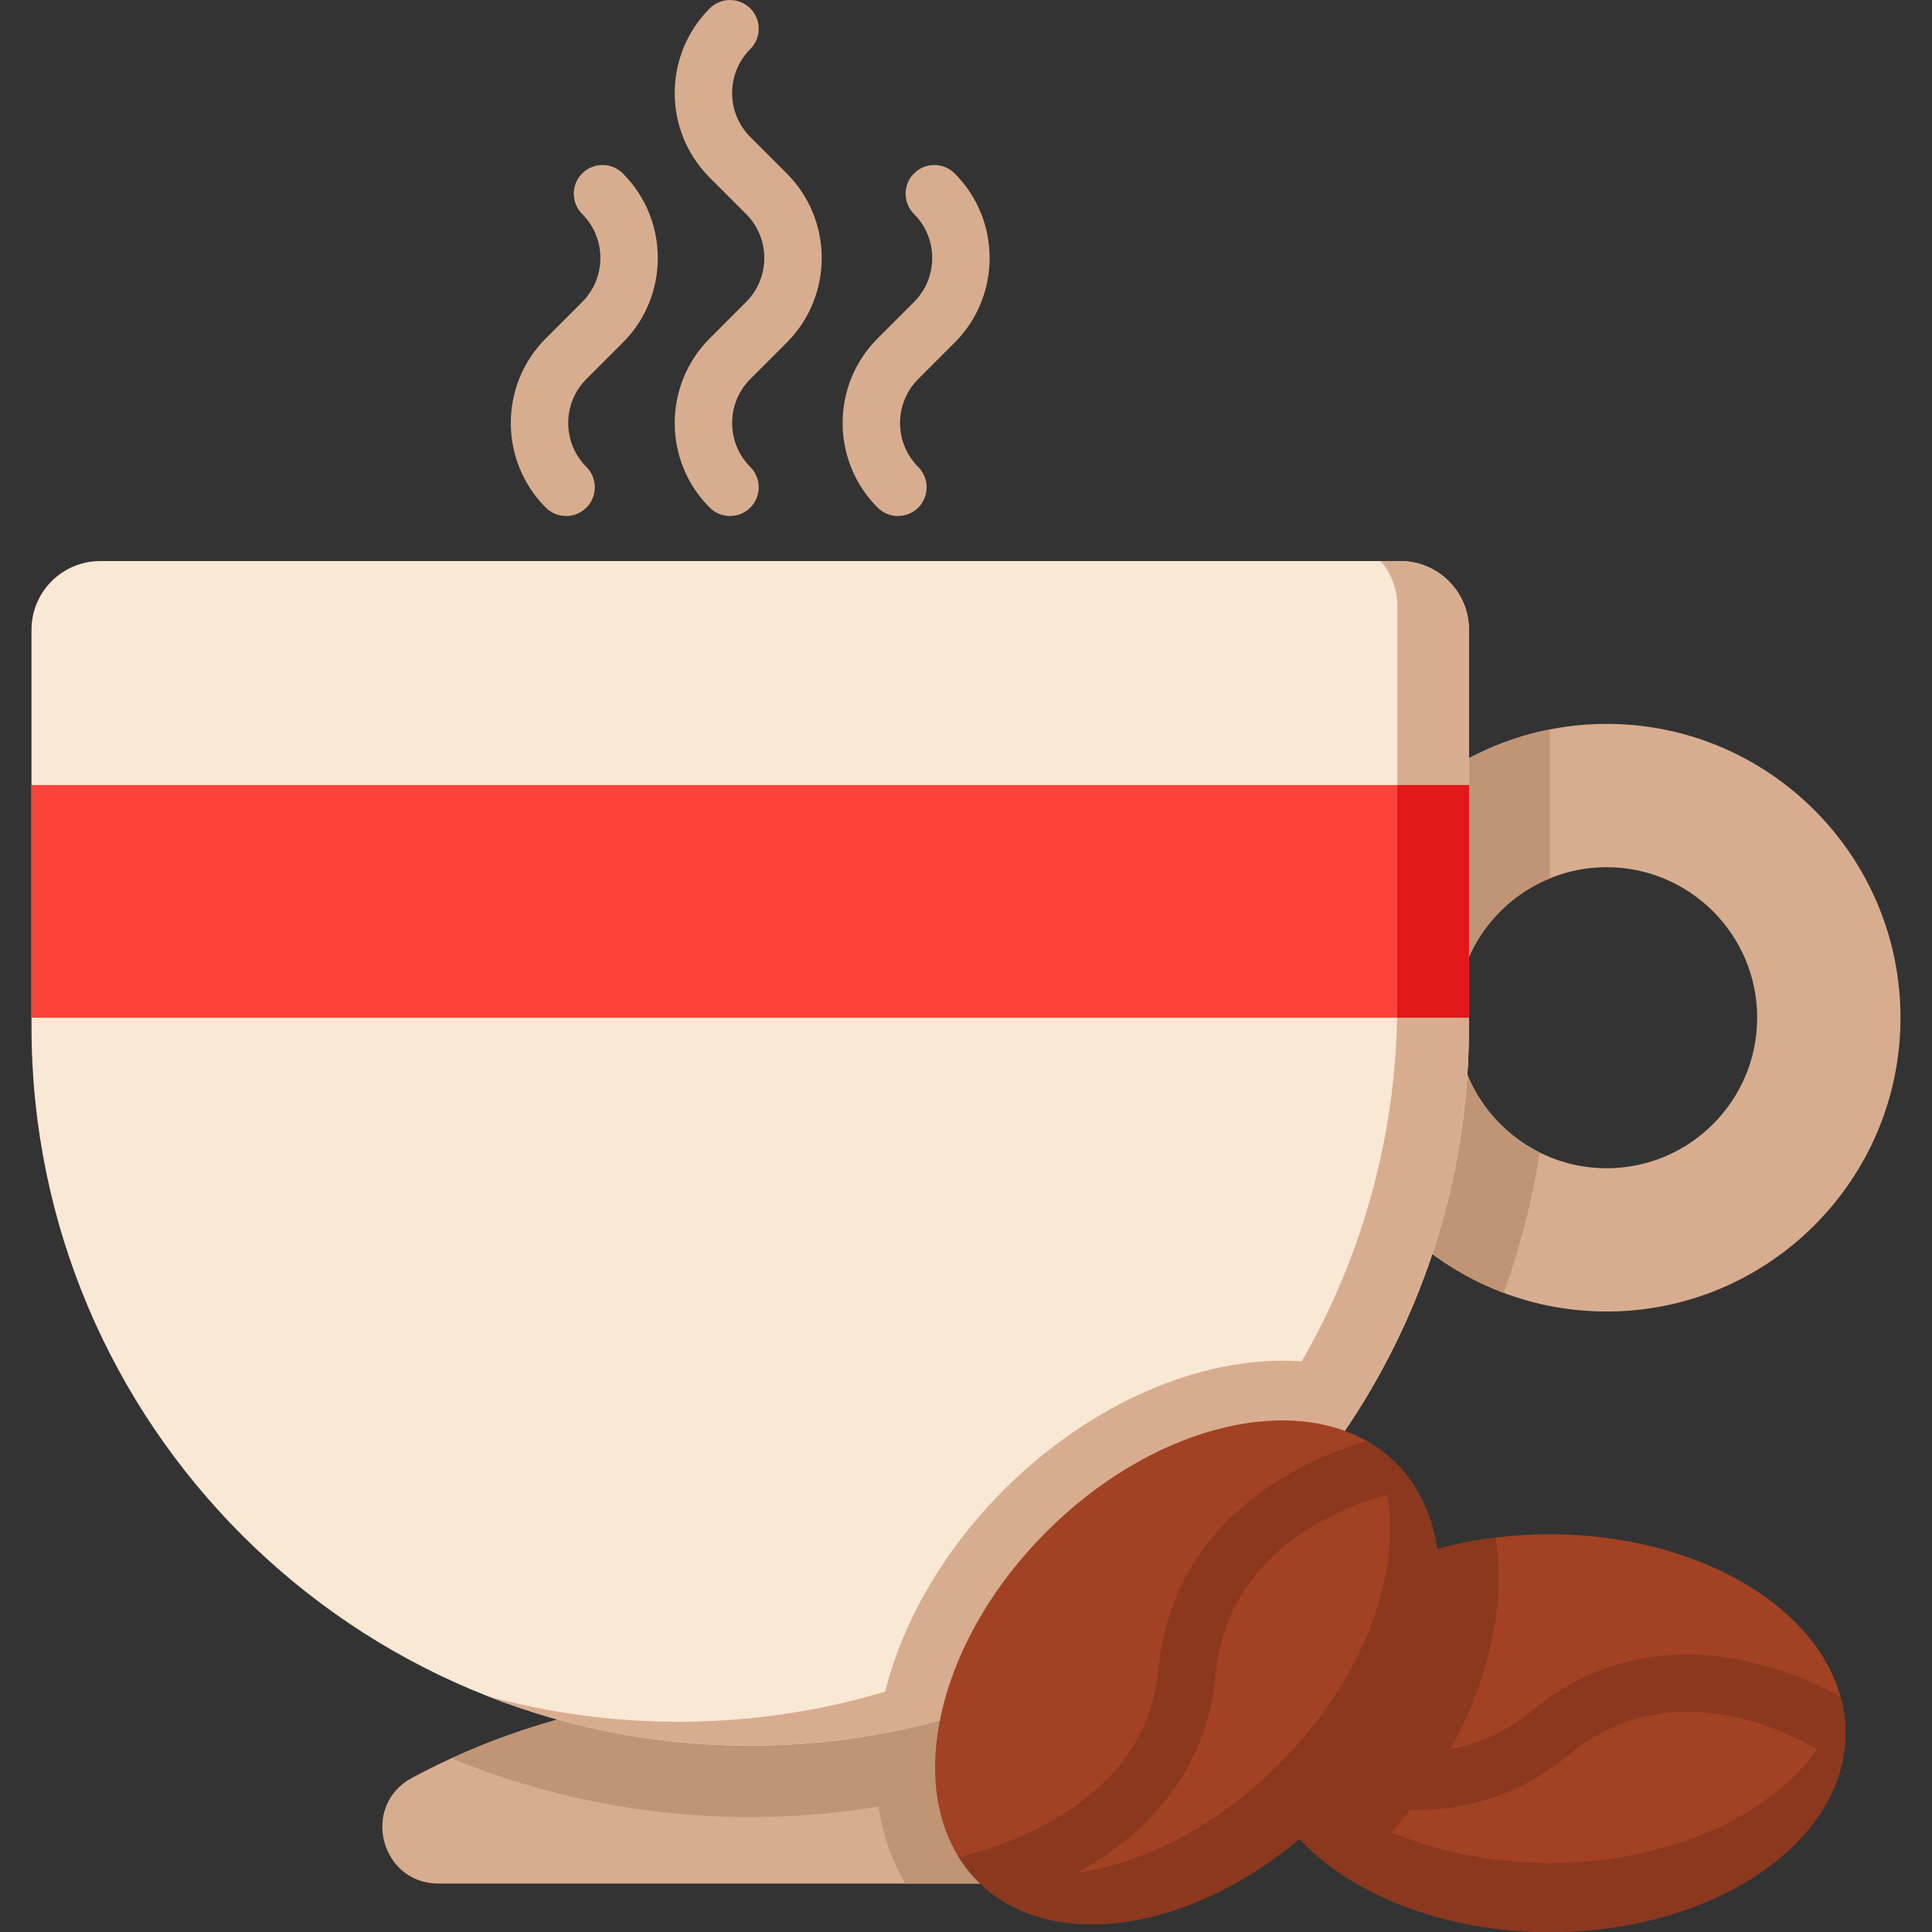 <!-- icon666.com - MILLIONS vector ICONS FREE --><svg xmlns="http://www.w3.org/2000/svg" xmlns:xlink="http://www.w3.org/1999/xlink" version="1.1" id="Layer_1" x="0px" y="0px" viewBox="0 0 512 512" style="enable-background:new 0 0 512 512;" xml:space="preserve"><rect x="0" y="0" width="512" height="512" fill="#333333" stroke="none"/><g id="XMLID_1890_"><g id="XMLID_1416_"><g id="XMLID_1376_"><path id="XMLID_2383_" style="fill:#A24223;" d="M489.064,459.288c0,2.578-0.274,5.105-0.812,7.581 C482.792,492.383,450.154,512,410.727,512c-20.906,0-39.905-5.511-53.96-14.492c-11.793-7.551-20.094-17.537-23.119-28.761 c-0.822-3.065-1.258-6.231-1.258-9.458c0-2.568,0.274-5.084,0.802-7.551c4.77-22.337,30.375-40.169,63.145-44.258 c4.658-0.579,9.479-0.883,14.391-0.883c38.342,0,70.269,18.531,77.008,43.02C488.607,452.752,489.064,455.979,489.064,459.288z"></path><path id="XMLID_2107_" style="fill:#8B381E;" d="M395.624,433.413c-4.019,20.561-15.592,41.238-32.588,58.234 c-2.036,2.036-4.125,3.988-6.266,5.866c-15.012-9.611-24.38-23.177-24.38-38.221c0-25.794,27.556-47.262,63.941-51.809 C397.607,415.606,397.396,424.362,395.624,433.413z"></path><path id="XMLID_2044_" style="fill:#8B381E;" d="M410.727,512c-43.264,0-78.331-23.599-78.331-52.706 c0-3.123,0.401-6.172,1.182-9.136c6.435,24.749,38.527,43.559,77.149,43.559s70.714-18.81,77.149-43.559 c0.781,2.964,1.182,6.013,1.182,9.136C489.058,488.401,453.991,512,410.727,512z"></path><path id="XMLID_2376_" style="fill:#8B381E;" d="M489.064,459.288c0,2.578-0.274,5.105-0.812,7.581 c-1.228-0.132-2.446-0.568-3.542-1.33c-1.644-1.137-38.392-25.96-69.112-0.396c-13.082,10.889-27.269,14.503-40.331,14.503 c-17.902,0-33.683-6.78-41.62-10.9c-0.822-3.065-1.258-6.231-1.258-9.458c0-2.568,0.274-5.084,0.802-7.551 c1.147,0.111,2.283,0.487,3.319,1.157c0.091,0.061,10.443,6.586,24.387,9.743c17.699,3.999,32.821,0.903,44.959-9.195 c16.563-13.772,37.053-18.156,59.268-12.696c9.641,2.375,17.608,6.13,22.611,8.87 C488.607,452.752,489.064,455.979,489.064,459.288z"></path></g><g id="XMLID_1334_"><path id="XMLID_2108_" style="fill:#D8AD8F;" d="M281.382,499.169H116.249c-15.497,0-20.698-20.741-7.037-28.041 c3.397-1.815,6.868-3.534,10.391-5.159c10.286-4.705,21.089-8.534,32.271-11.372c15.012-3.809,30.742-5.834,46.935-5.834 c11.932,0,23.61,1.097,34.93,3.197c15.497,2.88,30.341,7.638,44.287,14.01c3.524,1.625,6.994,3.344,10.391,5.159 C302.081,478.428,296.88,499.169,281.382,499.169z"></path><path id="XMLID_2105_" style="fill:#C19476;" d="M281.382,499.169H239.87c-7.395-12.744-9.716-28.938-6.34-46.197 c0.063-0.338,0.137-0.675,0.211-1.013c15.497,2.88,30.341,7.638,44.287,14.01c3.524,1.625,6.994,3.344,10.391,5.159 C302.081,478.428,296.88,499.169,281.382,499.169z"></path><path id="XMLID_1433_" style="fill:#C19476;" d="M278.03,465.971c-24.446,10.028-51.199,15.565-79.214,15.565 s-54.769-5.537-79.214-15.565c10.293-4.705,21.09-8.539,32.279-11.377c15.01-3.809,30.74-5.828,46.936-5.828 C227.071,448.766,253.9,454.934,278.03,465.971z"></path><g id="XMLID_1427_"><g id="XMLID_2203_"><path id="XMLID_2204_" style="fill:#D8AD8F;" d="M425.787,191.836c-5.146,0-10.192,0.504-15.061,1.476 c-35.76,7.013-62.804,38.598-62.804,76.389c0,33.351,21.065,61.858,50.594,72.933c8.489,3.191,17.685,4.932,27.271,4.932 c42.925,0,77.865-34.928,77.865-77.865C503.652,226.764,468.712,191.836,425.787,191.836z M425.787,309.598 c-6.357,0-12.374-1.501-17.71-4.15c-13.144-6.534-22.188-20.106-22.188-35.747c0-16.675,10.28-30.979,24.836-36.933 c4.654-1.905,9.738-2.952,15.061-2.952c21.998,0,39.885,17.886,39.885,39.885C465.672,291.699,447.786,309.598,425.787,309.598 z"></path></g></g><path id="XMLID_1426_" style="fill:#C19476;" d="M385.89,269.701c0,15.641,9.044,29.213,22.188,35.747 c-2.056,12.816-5.285,25.253-9.561,37.185c-29.529-11.075-50.594-39.582-50.594-72.933c0-37.791,27.044-69.376,62.804-76.389 v39.456C396.17,238.721,385.89,253.025,385.89,269.701z"></path><path id="XMLID_2113_" style="fill:#F9E8D4;" d="M389.284,166.898v105.253c0,33.927-8.872,65.787-24.433,93.385 c-27.387,48.602-75.493,83.964-132.345,94.102c-10.94,1.952-22.196,2.975-33.695,2.975c-105.19,0-190.463-85.272-190.463-190.462 V166.898c0-10.064,8.165-18.209,18.219-18.209h344.498C381.118,148.69,389.284,156.834,389.284,166.898z"></path><path id="XMLID_2111_" style="fill:#D8AD8F;" d="M364.851,365.537c-27.387,48.602-75.493,83.964-132.345,94.102 c0.243-2.194,0.591-4.42,1.023-6.667c4.019-20.561,15.603-41.239,32.598-58.234c21.374-21.373,48.908-34.138,73.668-34.138 C348.921,360.6,357.361,362.277,364.851,365.537z"></path><path id="XMLID_1406_" style="fill:#D8AD8F;" d="M389.284,166.898v105.253c0,105.19-85.273,190.463-190.473,190.463 c-24.612,0-48.127-4.663-69.712-13.155c16.152,4.452,33.157,6.826,50.723,6.826c105.201,0,190.473-85.272,190.473-190.463 V160.569c0-4.547-1.656-8.693-4.41-11.879h5.18C381.118,148.69,389.284,156.834,389.284,166.898z"></path><rect id="XMLID_1405_" x="8.348" y="208.042" style="fill:#FB4239;" width="380.936" height="61.663"></rect><path id="XMLID_1380_" style="fill:#E21717;" d="M389.284,208.042v61.663h-19.032c0.032-1.287,0.042-2.585,0.042-3.882v-57.78 H389.284z"></path></g><g id="XMLID_1985_"><path id="XMLID_1432_" style="fill:#A24223;" d="M351.844,480.458c-27.198,27.198-63.013,36.637-85.086,23.92 c-2.75-1.583-5.287-3.511-7.571-5.795c-1.817-1.817-3.41-3.796-4.78-5.917c-14.198-21.901-4.983-58.852,22.906-86.741 c27.117-27.117,62.8-36.576,84.883-24.032c2.831,1.603,5.44,3.572,7.774,5.907c1.817,1.816,3.41,3.795,4.78,5.917 C388.948,415.618,379.743,452.569,351.844,480.458z"></path><path id="XMLID_1982_" style="fill:#8B381E;" d="M351.848,480.46c-30.592,30.592-72.076,38.701-92.657,18.12 c-2.208-2.208-4.081-4.647-5.625-7.296c22.051,12.95,58.044,3.558,85.354-23.752c27.31-27.31,36.702-63.303,23.752-85.354 c2.648,1.544,5.088,3.417,7.296,5.625C390.549,408.385,382.44,449.868,351.848,480.46z"></path><path id="XMLID_343_" style="fill:#8B381E;" d="M374.75,393.717c-0.964,0.792-2.131,1.35-3.44,1.583 c-1.969,0.355-45.507,8.779-49.15,48.582c-3.674,40.179-40.655,55.818-55.402,60.496c-2.75-1.583-5.287-3.511-7.571-5.795 c-1.817-1.817-3.41-3.796-4.78-5.917c0.893-0.731,1.969-1.258,3.166-1.522c0.112-0.02,12.046-2.72,24.134-10.352 c15.345-9.692,23.849-22.571,25.29-38.291c1.969-21.454,13.356-39.052,32.932-50.886c8.505-5.145,16.796-8.129,22.266-9.722 c2.831,1.603,5.44,3.572,7.774,5.907C371.786,389.617,373.379,391.596,374.75,393.717z"></path></g></g><g id="XMLID_1370_"><path id="XMLID_1365_" style="fill:#D8AD8F;" d="M193.46,136.75c-1.948,0-3.896-0.743-5.382-2.23 c-12.362-12.362-12.362-32.478,0-44.839l9.649-9.65c6.427-6.426,6.427-16.884,0-23.312l-9.649-9.648 c-12.362-12.363-12.362-32.479,0-44.84c2.972-2.973,7.792-2.972,10.764-0.001c2.972,2.972,2.973,7.792,0,10.764 c-6.427,6.428-6.427,16.885,0,23.313l9.649,9.648c12.362,12.363,12.362,32.479,0,44.84l-9.649,9.65 c-6.427,6.426-6.427,16.885,0,23.312c2.973,2.972,2.972,7.792,0,10.764C197.356,136.007,195.408,136.75,193.46,136.75z"></path><path id="XMLID_1371_" style="fill:#D8AD8F;" d="M237.96,136.75c-1.948,0-3.896-0.743-5.382-2.23 c-12.362-12.362-12.362-32.478,0-44.839l9.65-9.65c6.427-6.427,6.427-16.884,0-23.312c-2.973-2.972-2.972-7.792,0-10.764 c2.972-2.971,7.792-2.972,10.764,0.001c12.362,12.362,12.362,32.478,0,44.839l-9.65,9.65c-6.427,6.427-6.427,16.884,0,23.312 c2.973,2.972,2.973,7.792,0,10.764C241.856,136.007,239.908,136.75,237.96,136.75z"></path><path id="XMLID_389_" style="fill:#D8AD8F;" d="M150.022,136.75c-1.948,0-3.896-0.743-5.382-2.23 c-12.362-12.362-12.362-32.478,0-44.839l9.649-9.65c6.427-6.427,6.427-16.884,0-23.312c-2.973-2.972-2.973-7.792,0-10.764 c2.972-2.972,7.792-2.971,10.764,0.001c12.362,12.362,12.362,32.478,0,44.839l-9.649,9.65c-6.427,6.427-6.427,16.884,0,23.312 c2.973,2.972,2.973,7.792,0,10.764C153.918,136.007,151.969,136.75,150.022,136.75z"></path></g></g></svg>